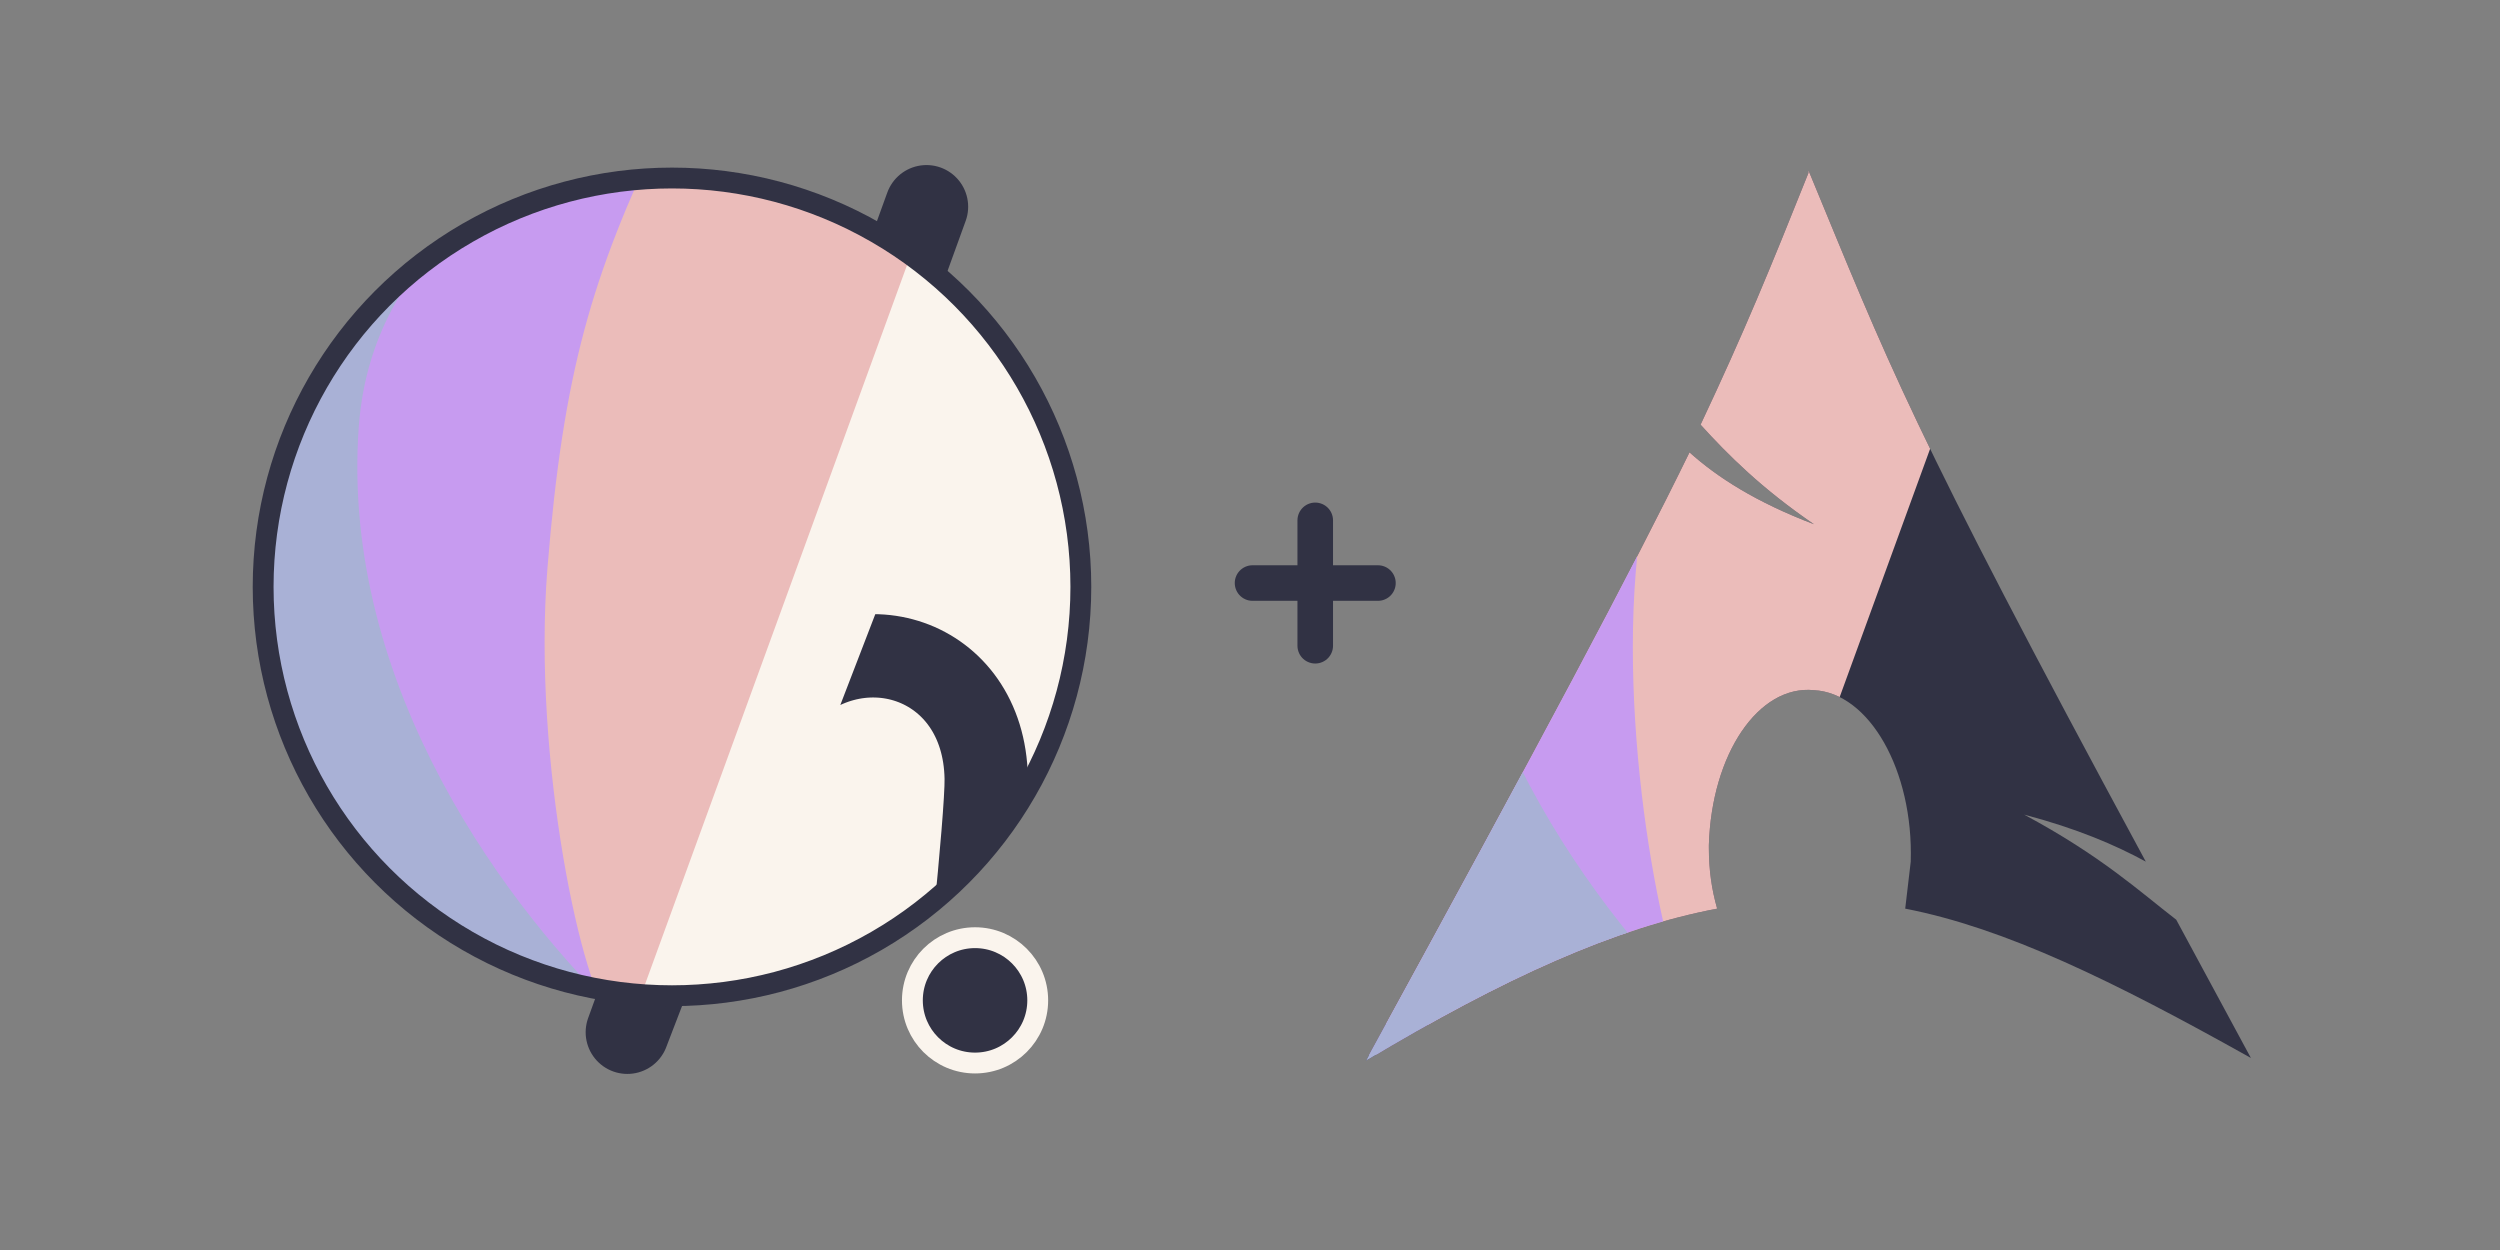 <?xml version="1.0" encoding="UTF-8" standalone="no"?>
<!-- Created with Inkscape (http://www.inkscape.org/) -->

<svg
   width="600"
   height="300"
   viewBox="0 0 600 300"
   version="1.1"
   id="svg1"
   xml:space="preserve"
   inkscape:version="1.3 (0e150ed6c4, 2023-07-21)"
   sodipodi:docname="hyprdots_arch.svg"
   inkscape:export-filename="hyprdots_arch_2.png"
   inkscape:export-xdpi="96"
   inkscape:export-ydpi="96"
   xmlns:inkscape="http://www.inkscape.org/namespaces/inkscape"
   xmlns:sodipodi="http://sodipodi.sourceforge.net/DTD/sodipodi-0.dtd"
   xmlns="http://www.w3.org/2000/svg"
   xmlns:svg="http://www.w3.org/2000/svg"><rect x="0" y="0" width="600" height="300" fill="#808080" stroke="none"/><sodipodi:namedview
     id="namedview1"
     pagecolor="#ffffff"
     bordercolor="#000000"
     borderopacity="0.25"
     inkscape:showpageshadow="2"
     inkscape:pageopacity="0.0"
     inkscape:pagecheckerboard="0"
     inkscape:deskcolor="#d1d1d1"
     inkscape:document-units="px"
     inkscape:zoom="1.6269531"
     inkscape:cx="193.61345"
     inkscape:cy="117.09004"
     inkscape:window-width="2540"
     inkscape:window-height="1028"
     inkscape:window-x="0"
     inkscape:window-y="0"
     inkscape:window-maximized="1"
     inkscape:current-layer="g17"
     showgrid="true"><inkscape:grid
       id="grid15"
       units="px"
       originx="0"
       originy="0"
       spacingx="1"
       spacingy="1"
       empcolor="#0099e5"
       empopacity="0.302"
       color="#0099e5"
       opacity="0.149"
       empspacing="5"
       dotted="false"
       gridanglex="30"
       gridanglez="30"
       visible="true" /></sodipodi:namedview><defs
     id="defs1"><filter
       id="mask-powermask-path-effect5_inverse"
       inkscape:label="filtermask-powermask-path-effect5"
       style="color-interpolation-filters:sRGB"
       height="100"
       width="100"
       x="-50"
       y="-50"><feColorMatrix
         id="mask-powermask-path-effect5_primitive1"
         values="1"
         type="saturate"
         result="fbSourceGraphic" /><feColorMatrix
         id="mask-powermask-path-effect5_primitive2"
         values="-1 0 0 0 1 0 -1 0 0 1 0 0 -1 0 1 0 0 0 1 0 "
         in="fbSourceGraphic" /></filter><clipPath
       clipPathUnits="userSpaceOnUse"
       id="clipPath1"><circle
         style="display:inline;fill:#000000;fill-opacity:1;stroke:none;stroke-width:0.214"
         id="circle3"
         cx="44.886"
         cy="38.249"
         r="22.842"
         inkscape:label="clip" /></clipPath><clipPath
       clipPathUnits="userSpaceOnUse"
       id="clipPath3"><circle
         style="display:inline;opacity:1;fill:#000000;fill-opacity:1;stroke:none;stroke-width:2.646;stroke-dasharray:none;stroke-opacity:1"
         id="circle4"
         cx="39.235"
         cy="39.029"
         r="25.959"
         inkscape:label="clip" /></clipPath><clipPath
       clipPathUnits="userSpaceOnUse"
       id="clipPath4"><circle
         style="display:inline;opacity:1;fill:#000000;fill-opacity:1;stroke:none;stroke-width:0.243"
         id="circle5"
         cx="39.997"
         cy="39.029"
         r="25.959"
         inkscape:label="clip" /></clipPath><clipPath
       clipPathUnits="userSpaceOnUse"
       id="clipPath19"><g
         id="g20"
         inkscape:label="mask"
         style="display:inline"><circle
           style="display:inline;opacity:1;fill:#ffffff;fill-opacity:1;stroke:#000000;stroke-width:1.323;stroke-dasharray:none;stroke-opacity:1"
           id="circle20"
           cx="39.997"
           cy="39.029"
           r="25.959"
           inkscape:label="circle" /><path
           style="display:inline;fill:#ffffff;fill-opacity:1;stroke:none;stroke-width:1.323;stroke-linecap:round;stroke-linejoin:round;stroke-dasharray:none;stroke-opacity:1"
           d="M 40.972,71.749 65.107,9.074 51.262,8.513 29.654,71.374 Z"
           id="path20"
           inkscape:label="slash" /></g></clipPath><filter
       id="mask-powermask-path-effect2_inverse"
       inkscape:label="filtermask-powermask-path-effect2"
       style="color-interpolation-filters:sRGB"
       height="100"
       width="100"
       x="-50"
       y="-50"><feColorMatrix
         id="mask-powermask-path-effect2_primitive1"
         values="1"
         type="saturate"
         result="fbSourceGraphic" /><feColorMatrix
         id="mask-powermask-path-effect2_primitive2"
         values="-1 0 0 0 1 0 -1 0 0 1 0 0 -1 0 1 0 0 0 1 0 "
         in="fbSourceGraphic" /></filter><filter
       style="color-interpolation-filters:sRGB;"
       inkscape:label="Color Shift"
       id="filter15"
       x="0"
       y="0"
       width="1"
       height="1"><feColorMatrix
         type="hueRotate"
         values="50"
         result="color1"
         id="feColorMatrix14" /><feColorMatrix
         type="saturate"
         values="0.16"
         result="color2"
         id="feColorMatrix15" /></filter><clipPath
       clipPathUnits="userSpaceOnUse"
       id="clipPath6"><path
         d="m 418.656,41.527 c -9.292,23.23 -15.265,37.831 -25.885,60.398 6.637,7.301 14.602,15.265 27.212,23.894 -13.938,-5.31 -23.23,-11.283 -29.867,-17.256 -13.938,28.54 -35.177,68.362 -77.654,146.016 33.186,-19.911 59.734,-31.858 84.291,-36.504 -1.327,-4.646 -1.991,-9.292 -1.991,-14.602 v -0.664 c 0.664,-21.902 11.947,-38.495 25.221,-37.168 13.274,0.664 23.894,19.248 23.23,41.15 l -1.327,11.283 c 23.894,4.646 49.778,17.256 82.964,35.84 l -17.92,-33.186 c -8.628,-6.637 -17.92,-15.265 -36.504,-25.221 12.611,3.319 21.902,7.301 29.203,11.283 C 442.55,101.26 437.904,87.323 418.656,40.863 Z"
         fill="#1793d1"
         id="path6"
         style="display:inline;fill:#000000;fill-opacity:1;stroke-width:0.664"
         inkscape:label="clip" /></clipPath><clipPath
       clipPathUnits="userSpaceOnUse"
       id="clipPath7"><path
         d="m 418.656,41.527 c -9.292,23.23 -15.265,37.831 -25.885,60.398 6.637,7.301 14.602,15.265 27.212,23.894 -13.938,-5.31 -23.23,-11.283 -29.867,-17.256 -13.938,28.54 -35.177,68.362 -77.654,146.016 33.186,-19.911 59.734,-31.858 84.291,-36.504 -1.327,-4.646 -1.991,-9.292 -1.991,-14.602 v -0.664 c 0.664,-21.902 11.947,-38.495 25.221,-37.168 13.274,0.664 23.894,19.248 23.23,41.15 l -1.327,11.283 c 23.894,4.646 49.778,17.256 82.964,35.84 l -17.92,-33.186 c -8.628,-6.637 -17.92,-15.265 -36.504,-25.221 12.611,3.319 21.902,7.301 29.203,11.283 C 442.55,101.26 437.904,87.323 418.656,40.863 Z"
         fill="#1793d1"
         id="path7"
         style="display:inline;fill:#000000;fill-opacity:1;stroke-width:0.664"
         inkscape:label="clip" /></clipPath><clipPath
       clipPathUnits="userSpaceOnUse"
       id="clipPath8"><path
         d="m 418.656,41.527 c -9.292,23.23 -15.265,37.831 -25.885,60.398 6.637,7.301 14.602,15.265 27.212,23.894 -13.938,-5.31 -23.23,-11.283 -29.867,-17.256 -13.938,28.54 -35.177,68.362 -77.654,146.016 33.186,-19.911 59.734,-31.858 84.291,-36.504 -1.327,-4.646 -1.991,-9.292 -1.991,-14.602 v -0.664 c 0.664,-21.902 11.947,-38.495 25.221,-37.168 13.274,0.664 23.894,19.248 23.23,41.15 l -1.327,11.283 c 23.894,4.646 49.778,17.256 82.964,35.84 l -17.92,-33.186 c -8.628,-6.637 -17.92,-15.265 -36.504,-25.221 12.611,3.319 21.902,7.301 29.203,11.283 C 442.55,101.26 437.904,87.323 418.656,40.863 Z"
         fill="#1793d1"
         id="path9"
         style="display:inline;fill:#000000;fill-opacity:1;stroke-width:0.664"
         inkscape:label="clip" /></clipPath><clipPath
       clipPathUnits="userSpaceOnUse"
       id="clipPath10"><path
         d="m 418.656,41.527 c -9.292,23.23 -15.265,37.831 -25.885,60.398 6.637,7.301 14.602,15.265 27.212,23.894 -13.938,-5.31 -23.23,-11.283 -29.867,-17.256 -13.938,28.54 -35.177,68.362 -77.654,146.016 33.186,-19.911 59.734,-31.858 84.291,-36.504 -1.327,-4.646 -1.991,-9.292 -1.991,-14.602 v -0.664 c 0.664,-21.902 11.947,-38.495 25.221,-37.168 13.274,0.664 23.894,19.248 23.23,41.15 l -1.327,11.283 c 23.894,4.646 49.778,17.256 82.964,35.84 l -17.92,-33.186 c -8.628,-6.637 -17.92,-15.265 -36.504,-25.221 12.611,3.319 21.902,7.301 29.203,11.283 C 442.55,101.26 437.904,87.323 418.656,40.863 Z"
         fill="#1793d1"
         id="path11"
         style="display:inline;fill:#000000;fill-opacity:1;stroke-width:0.664"
         inkscape:label="clip" /></clipPath></defs><g
     inkscape:label="Layer 1"
     inkscape:groupmode="layer"
     id="layer1"><g
       inkscape:label="hypr"
       id="layer1-2"
       transform="matrix(3.78,0,0,3.78,10.09,-6.68)"
       style="display:inline"
       sodipodi:insensitive="true"><circle
         style="display:inline;opacity:1;fill:#faf4ed;fill-opacity:1;stroke:none;stroke-width:2.646;stroke-dasharray:none;stroke-opacity:1"
         id="path1"
         cx="39.997"
         cy="39.029"
         r="25.959"
         inkscape:label="base"
         sodipodi:insensitive="true" /><circle
         style="display:inline;opacity:1;fill:#313244;fill-opacity:1;stroke:#faf4ed;stroke-width:1.323;stroke-linecap:round;stroke-linejoin:round;stroke-dasharray:none;stroke-opacity:1"
         id="path23"
         cx="59.239"
         cy="65.282"
         r="3.979"
         inkscape:label="dots"
         sodipodi:insensitive="true" /><path
         style="display:inline;opacity:1;fill:#ebbcba;fill-opacity:1;stroke:none;stroke-width:2.646;stroke-linecap:round;stroke-linejoin:round;stroke-dasharray:none;stroke-opacity:1"
         d="M 14.114,8.183 56.981,12.942 37.387,66.729 7.337,66.366 Z"
         id="path4"
         sodipodi:nodetypes="ccccc"
         inkscape:label="rose_pine"
         clip-path="url(#clipPath4)"
         sodipodi:insensitive="true" /><path
         style="display:inline;opacity:1;fill:#c79bf0;fill-opacity:1;stroke:none;stroke-width:2.646;stroke-linecap:round;stroke-linejoin:round;stroke-dasharray:none;stroke-opacity:1"
         d="m 38.537,10.093 c -4.366,9.204 -6.195,15.177 -7.208,27.727 -0.992,12.295 2.307,27.137 4.048,28.492 L 8.159,69.099 11.655,10.117 Z"
         id="path8"
         inkscape:label="decay_ce"
         clip-path="url(#clipPath3)"
         sodipodi:nodetypes="cscccc"
         transform="translate(0.762)"
         sodipodi:insensitive="true" /><path
         style="display:inline;opacity:1;fill:#a9b1d6;fill-opacity:1;stroke:none;stroke-width:2.646;stroke-linecap:round;stroke-linejoin:round;stroke-dasharray:none;stroke-opacity:1"
         d="m 42.193,12.318 c -4.211,1.987 -14.039,6.189 -14.818,16.984 -1.049,14.531 8.417,27.086 14.901,33.188 l -22.177,3.33 -0.971,-51.47 z"
         id="path12"
         inkscape:label="tokyo_night"
         clip-path="url(#clipPath1)"
         sodipodi:nodetypes="cscccc"
         transform="matrix(1.137,0,0,1.137,-11.016,-4.441)"
         sodipodi:insensitive="true" /><path
         style="display:inline;fill:none;stroke:#313244;stroke-width:5.292;stroke-linecap:round;stroke-linejoin:round;stroke-dasharray:none;stroke-opacity:1"
         d="M 56.155,14.893 37.161,67.307 c 0.345,-0.826 6.533,-17.661 9.644,-21.104 4.78,-5.292 13.008,-2.765 13.143,4.977 0.044,2.513 -1.431,15.998 -1.431,15.998"
         id="path2"
         sodipodi:nodetypes="ccssc"
         inkscape:label="hypr"
         clip-path="url(#clipPath19)"
         mask="none"
         sodipodi:insensitive="true" /><circle
         style="display:inline;opacity:1;fill:none;fill-opacity:1;stroke:#313244;stroke-width:1.323;stroke-dasharray:none;stroke-opacity:1"
         id="circle8"
         cx="39.997"
         cy="39.029"
         r="25.959"
         inkscape:label="border"
         sodipodi:insensitive="true" /></g><g
       id="g21"
       inkscape:label="arch"
       transform="translate(15.366)"
       sodipodi:insensitive="true"><path
         d="m 418.656,41.527 c -9.292,23.23 -15.265,37.831 -25.885,60.398 6.637,7.301 14.602,15.265 27.212,23.894 -13.938,-5.31 -23.23,-11.283 -29.867,-17.256 -13.938,28.54 -35.177,68.362 -77.654,146.016 33.186,-19.911 59.734,-31.858 84.291,-36.504 -1.327,-4.646 -1.991,-9.292 -1.991,-14.602 v -0.664 c 0.664,-21.902 11.947,-38.495 25.221,-37.168 13.274,0.664 23.894,19.248 23.23,41.15 l -1.327,11.283 c 23.894,4.646 49.778,17.256 82.964,35.84 l -17.92,-33.186 c -8.628,-6.637 -17.92,-15.265 -36.504,-25.221 12.611,3.319 21.902,7.301 29.203,11.283 C 442.55,101.26 437.904,87.323 418.656,40.863 Z"
         fill="#1793d1"
         id="path1-2"
         style="display:inline;fill:#313244;fill-opacity:1;stroke-width:0.664"
         inkscape:label="arch"
         sodipodi:insensitive="true" /><path
         style="display:inline;opacity:1;fill:#ebbcba;fill-opacity:1;stroke:none;stroke-width:10;stroke-linecap:round;stroke-linejoin:round;stroke-dasharray:none;stroke-opacity:1"
         d="M 309.255,25.453 471.275,43.442 397.217,246.73 283.644,245.359 Z"
         id="path18"
         sodipodi:nodetypes="ccccc"
         inkscape:label="rose_pine"
         clip-path="url(#clipPath8)"
         sodipodi:insensitive="true" /><path
         style="display:inline;opacity:1;fill:#c79bf0;fill-opacity:1;stroke:none;stroke-width:10;stroke-linecap:round;stroke-linejoin:round;stroke-dasharray:none;stroke-opacity:1"
         d="m 404.444,32.674 c -16.501,34.788 -23.415,57.363 -27.241,104.794 -3.749,46.469 8.72,102.565 15.298,107.685 L 289.628,255.686 302.844,32.762 Z"
         id="path19"
         inkscape:label="decay_ce"
         clip-path="url(#clipPath7)"
         sodipodi:nodetypes="cscccc"
         sodipodi:insensitive="true" /><path
         style="display:inline;opacity:1;fill:#a9b1d6;fill-opacity:1;stroke:none;stroke-width:11.365;stroke-linecap:round;stroke-linejoin:round;stroke-dasharray:none;stroke-opacity:1"
         d="m 395.514,30.654 c -18.09,8.535 -60.302,26.583 -63.65,72.956 -4.505,62.415 36.153,116.346 64.007,142.558 L 300.612,260.471 296.441,39.384 Z"
         id="path21"
         inkscape:label="tokyo_night"
         clip-path="url(#clipPath6)"
         sodipodi:nodetypes="cscccc"
         sodipodi:insensitive="true" /></g><g
       id="g17"
       inkscape:label="plus"
       style="display:inline"
       transform="translate(-4.373,0.652)"
       sodipodi:insensitive="true"><path
         style="fill:none;fill-opacity:1;stroke:#313244;stroke-width:8.537;stroke-linecap:round;stroke-linejoin:round;stroke-dasharray:none;stroke-opacity:1"
         d="M 320.03,154.325 V 124.232"
         id="path79"
         inkscape:label="plusy"
         sodipodi:insensitive="true" /><path
         style="fill:none;fill-opacity:1;stroke:#313244;stroke-width:8.537;stroke-linecap:round;stroke-linejoin:round;stroke-dasharray:none;stroke-opacity:1"
         d="M 335.076,139.278 H 304.983"
         id="path107"
         inkscape:label="plusx"
         sodipodi:insensitive="true" /></g></g></svg>
